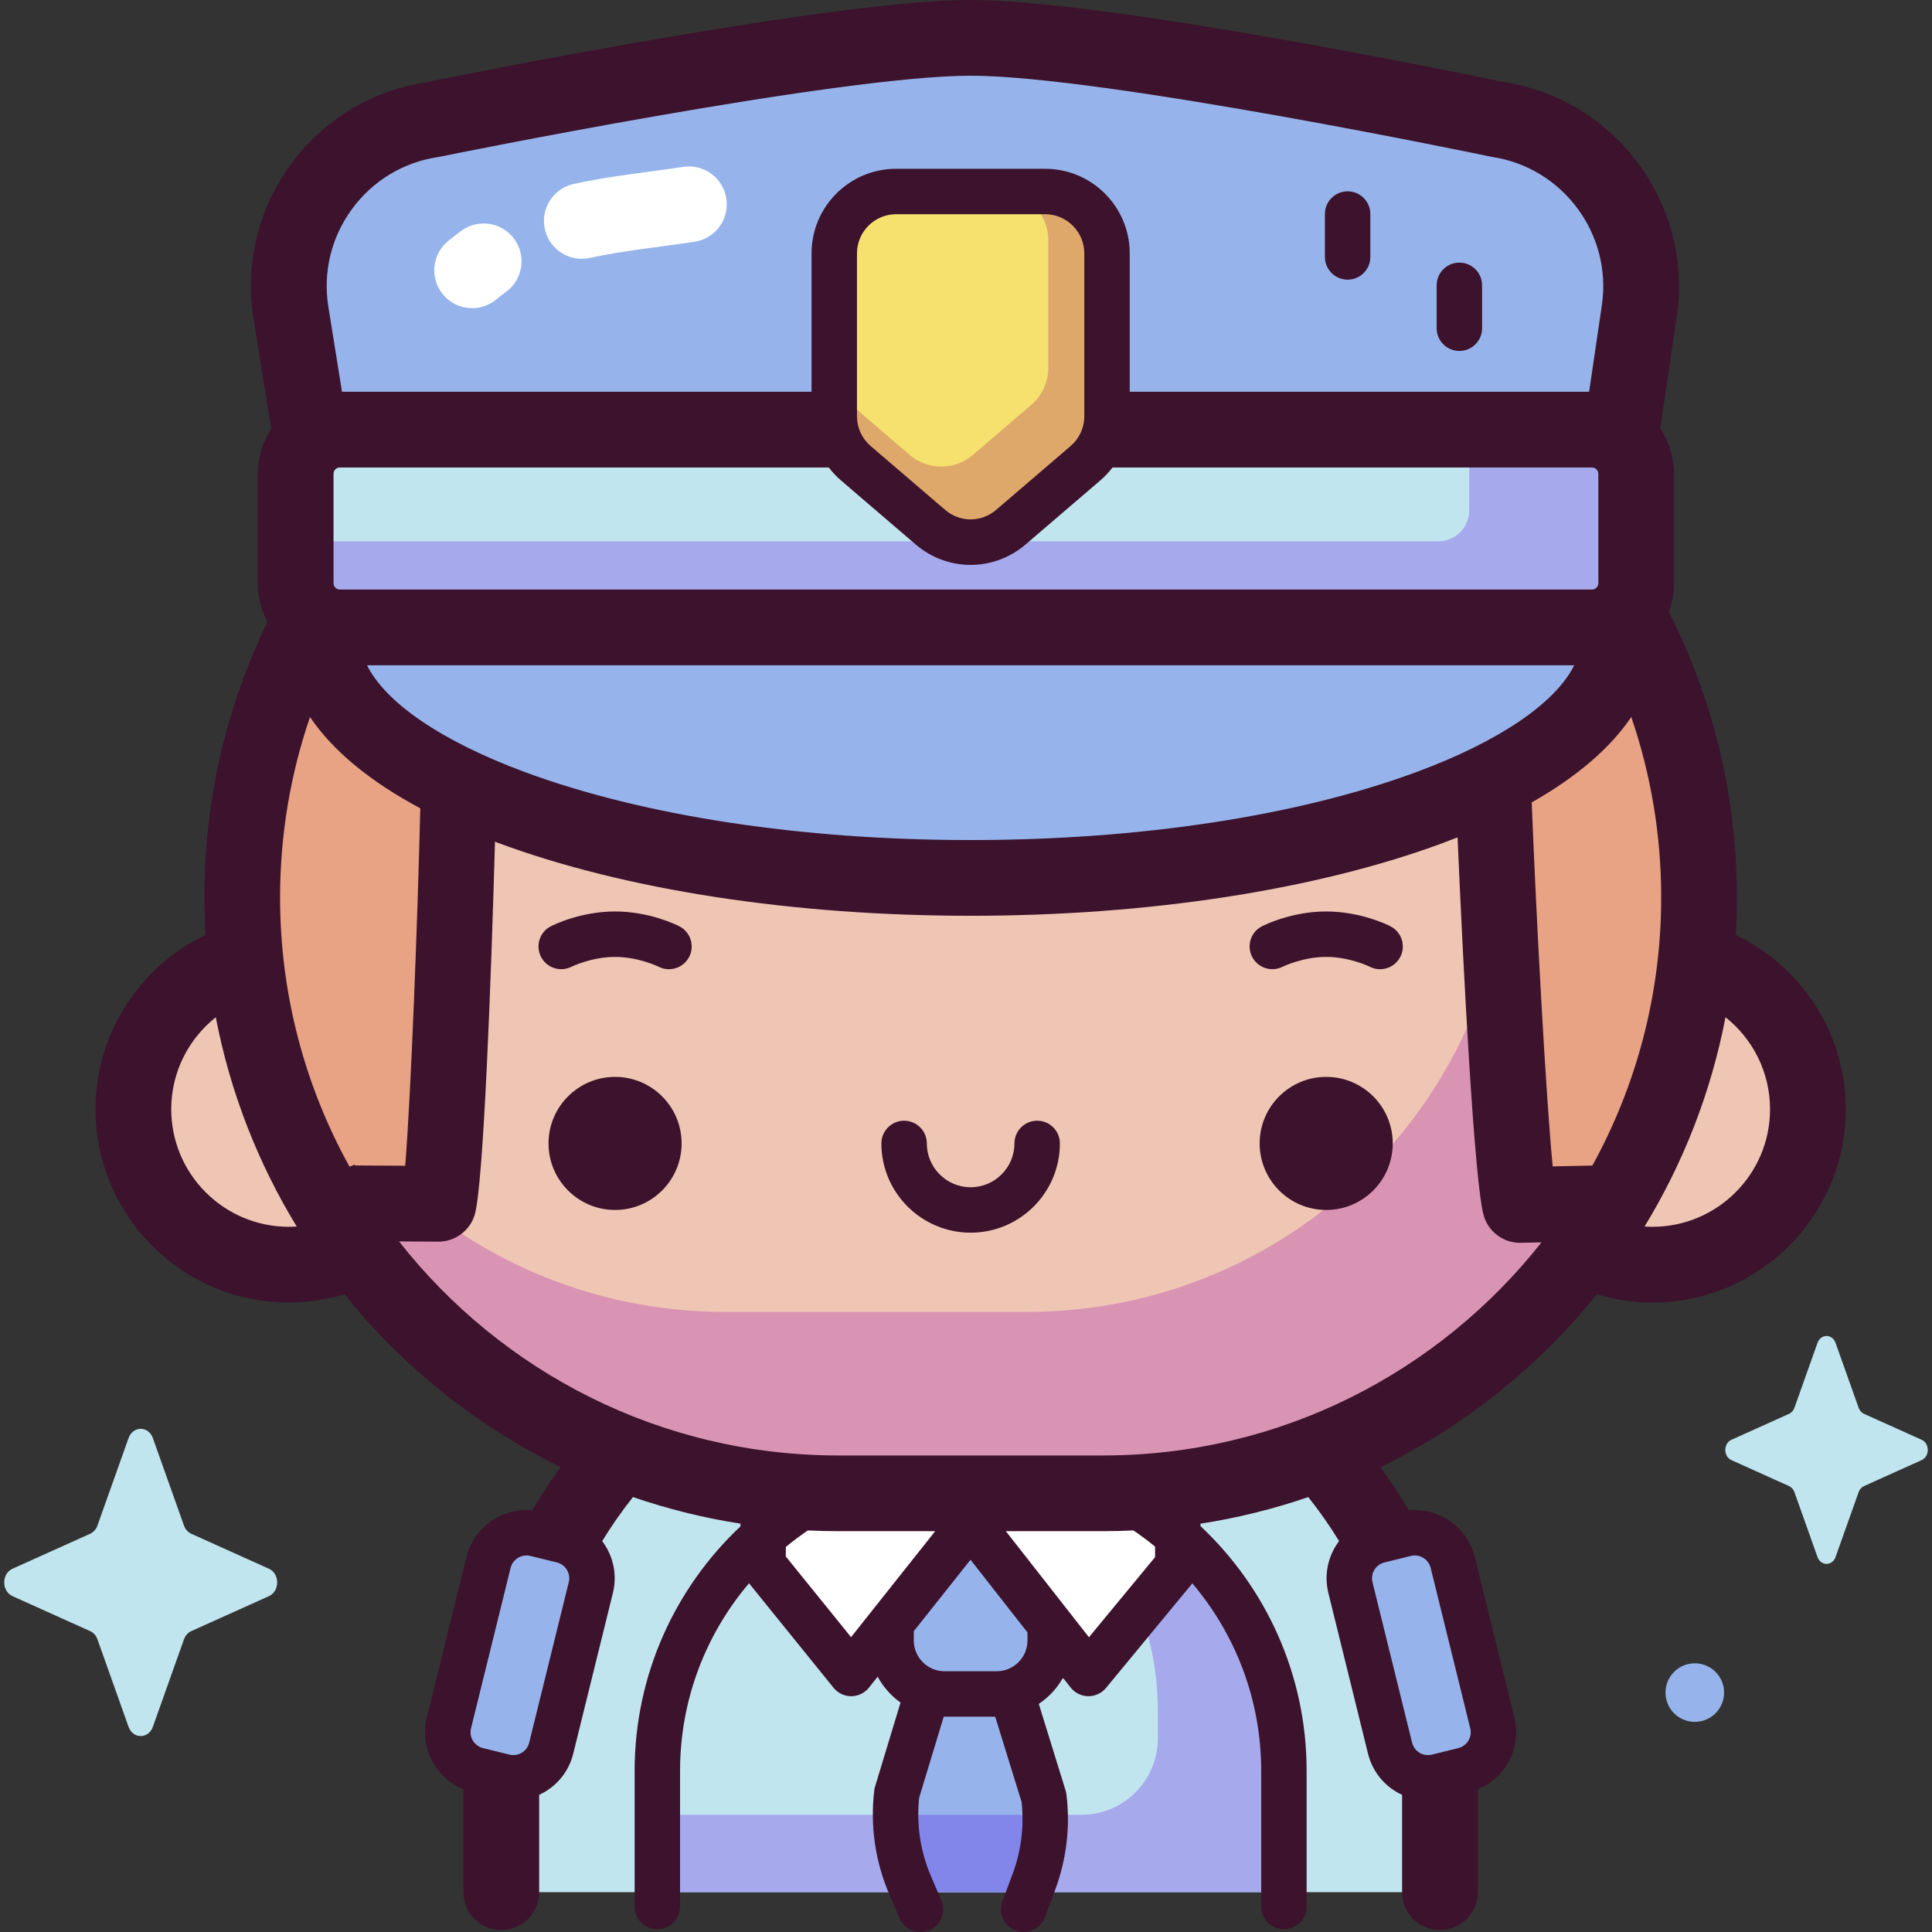 <svg id="Capa_1" enable-background="new 0 0 512 512" height="512" viewBox="0 0 512 512" width="512" xmlns="http://www.w3.org/2000/svg"><rect x="0" y="0" width="512" height="512" fill="#333333" stroke="none"/><g><g><path d="m381.603 501.445v-33.624c0-68.69-55.684-124.374-124.374-124.374-68.69 0-124.374 55.684-124.374 124.374v33.624z" fill="#c1e5ef"/><path d="m278.31 434.742v-13.807c0-7.829-6.347-14.177-14.177-14.177h-13.807c-7.83 0-14.177 6.348-14.177 14.177v13.807c0 6.266 4.07 11.573 9.708 13.447l-8.185 26.998c-.997 8.29.212 16.698 3.505 24.372l.806 1.877h30.996l1.034-2.772c2.664-7.144 3.567-14.825 2.632-22.393l-8.633-27.902c5.94-1.689 10.298-7.143 10.298-13.627z" fill="#96b4eb"/><path d="m265.941 387.11c24.014 10.801 40.905 36.434 40.905 66.348v7.197c0 11.204-9.083 20.287-20.287 20.287h-112.352v20.503h166.044v-31.77c0-42.909-32.554-78.209-74.31-82.565z" fill="#a6aaed"/><path d="m233.639 480.942c1.466 6.944 3.463 13.79 5.886 20.502h31.025c2.332-6.689 4.292-13.457 5.088-20.502z" fill="#8286ea"/><path d="m202.223 414.606 23.356 28.883 31.65-39.86 31.233 39.86 23.663-28.666v-32.548h-109.792s-.11 31.932-.11 32.331z" fill="#fff"/><path d="m449.4 254.401c.57-5.454.867-10.99.867-16.595v-.001c0-87.227-70.712-157.94-157.94-157.94h-70.196c-87.228 0-157.94 70.712-157.94 157.94v.001c0 5.605.297 11.141.866 16.595-17.162 4.971-29.713 20.793-29.713 39.556 0 22.748 18.441 41.188 41.188 41.188 6.482 0 12.612-1.501 18.067-4.169 28.733 39.263 75.15 64.77 127.531 64.77h70.196c52.381 0 98.798-25.506 127.531-64.77 5.455 2.668 11.585 4.169 18.067 4.169 22.747 0 41.188-18.44 41.188-41.188.001-18.763-12.55-34.585-29.712-39.556z" fill="#efc5b4"/><path d="m292.327 80.717h-20.253c70.717 0 128.044 57.327 128.044 128.044v10.874c0 70.717-57.327 128.044-128.044 128.044h-79.839c-67.674 0-123.078-52.502-127.721-118.995-.206 3.299-.323 6.622-.323 9.973v.001c0 87.228 70.712 157.94 157.94 157.94h70.196c87.228 0 157.94-70.712 157.94-157.94v-.001c0-87.228-70.712-157.94-157.94-157.94z" fill="#d994b3"/><path d="m81.207 173.876s-37.232 74.327 7.228 144.986l27.766.154c2.387-7.802 5.383-99.386 5.527-122.63.224-36.338-40.521-22.51-40.521-22.51z" fill="#e8a284"/><path d="m435.531 173.656s38.399 73.731-4.942 145.082l-27.76.592c-2.509-7.763-6.949-99.289-7.459-122.528-.797-36.331 40.161-23.146 40.161-23.146z" fill="#e8a284"/><path d="m429.027 169.18c0 35.058-76.917 63.478-171.798 63.478s-171.799-28.42-171.799-63.478l-2.415-49.501-5.895-36.741c-3.931-24.496 12.858-47.501 37.387-51.226 0 0 106.144-21.679 142.722-21.679s139.862 21.659 139.862 21.659c24.243 3.754 40.919 26.362 37.347 50.632l-5.497 37.355z" fill="#96b4eb"/><path d="m421.895 166.269h-331.833c-6.465 0-11.706-5.241-11.706-11.706v-29.001c0-6.465 5.241-11.706 11.706-11.706h331.833c6.465 0 11.706 5.241 11.706 11.706v29.001c0 6.465-5.241 11.706-11.706 11.706z" fill="#c1e5ef"/><path d="m421.895 113.855h-40.761c4.546 0 8.231 3.685 8.231 8.231v13.139c0 4.546-3.685 8.231-8.231 8.231h-294.546c-4.546 0-8.231-3.685-8.231-8.231v19.337c0 6.465 5.241 11.706 11.706 11.706h331.833c6.465 0 11.706-5.241 11.706-11.706v-29.001c-.001-6.465-5.242-11.706-11.707-11.706z" fill="#a6aaed"/><path d="m287.646 122.772-19.753 16.931c-6.137 5.26-15.192 5.26-21.329 0l-19.753-16.931c-3.632-3.113-5.722-7.658-5.722-12.442v-43.193c0-9.05 7.337-16.387 16.387-16.387h39.506c9.05 0 16.387 7.337 16.387 16.387v43.193c-.001 4.784-2.091 9.329-5.723 12.442z" fill="#f6e06e"/><path d="m276.982 50.751h-12.026c7.103 0 12.861 5.758 12.861 12.861v33.9c0 3.754-1.641 7.322-4.491 9.765l-15.503 13.288c-4.816 4.128-11.923 4.128-16.74 0l-15.503-13.288c-2.851-2.443-4.491-6.011-4.491-9.765v12.819c0 4.784 2.09 9.328 5.722 12.441l19.753 16.931c6.137 5.26 15.192 5.26 21.329 0l19.753-16.931c3.632-3.113 5.722-7.658 5.722-12.441v-43.193c0-9.051-7.336-16.387-16.386-16.387z" fill="#dda86a"/><path d="m133.557 470.837-7.009-1.73c-5.549-1.369-8.937-6.977-7.567-12.526l10.493-42.523c1.369-5.549 6.977-8.937 12.526-7.568l7.009 1.729c5.549 1.369 8.937 6.977 7.568 12.526l-10.493 42.523c-1.371 5.55-6.979 8.938-12.527 7.569z" fill="#96b4eb"/><path d="m380.901 470.837 7.009-1.73c5.549-1.369 8.937-6.977 7.568-12.526l-10.493-42.523c-1.369-5.549-6.977-8.937-12.526-7.568l-7.009 1.729c-5.549 1.369-8.937 6.977-7.568 12.526l10.493 42.523c1.369 5.55 6.977 8.938 12.526 7.569z" fill="#96b4eb"/><path d="m40.512 381.113 8.241 23.173c.353.992 1.051 1.778 1.933 2.175l20.588 9.276c2.909 1.31 2.909 5.945 0 7.255l-20.588 9.276c-.881.397-1.58 1.183-1.933 2.175l-8.241 23.172c-1.164 3.274-5.282 3.274-6.446 0l-8.241-23.172c-.353-.992-1.051-1.778-1.933-2.175l-20.588-9.276c-2.909-1.31-2.909-5.945 0-7.255l20.588-9.276c.882-.397 1.58-1.183 1.933-2.175l8.241-23.173c1.164-3.273 5.282-3.273 6.446 0z" fill="#c1e5ef"/><path d="m486.44 355.878 6.113 17.189c.262.736.78 1.319 1.434 1.614l15.272 6.88c2.158.972 2.158 4.41 0 5.382l-15.272 6.88c-.654.295-1.172.878-1.434 1.614l-6.113 17.189c-.863 2.428-3.918 2.428-4.781 0l-6.113-17.189c-.262-.736-.78-1.319-1.434-1.614l-15.272-6.88c-2.157-.972-2.157-4.41 0-5.382l15.272-6.88c.654-.295 1.172-.878 1.434-1.614l6.113-17.189c.864-2.429 3.918-2.429 4.781 0z" fill="#c1e5ef"/><path d="m456.902 448.552c0 4.287-3.475 7.763-7.762 7.763s-7.763-3.475-7.763-7.763c0-4.287 3.475-7.762 7.763-7.762 4.287 0 7.762 3.475 7.762 7.762z" fill="#96b4eb"/></g><g><g fill="#3c122c"><path d="m459.996 247.766c.194-3.297.304-6.616.304-9.96 0-27.195-6.521-52.887-18.044-75.633.889-2.37 1.378-4.934 1.378-7.61v-29.001c0-4.448-1.345-8.586-3.646-12.034l4.377-29.743c4.343-29.518-16.036-57.254-45.464-61.964-6.952-1.454-105.028-21.821-141.672-21.821-36.651 0-137.509 20.412-144.492 21.833-14.419 2.26-27.09 9.991-35.7 21.789-8.663 11.869-12.151 26.397-9.823 40.905l4.674 29.128c-2.25 3.423-3.564 7.513-3.564 11.907v29.001c0 3.698.931 7.182 2.567 10.235-10.709 22.09-16.733 46.856-16.733 73.009 0 3.343.11 6.661.303 9.956-17.221 8.26-29.15 25.854-29.15 46.195 0 28.244 22.978 51.221 51.221 51.221 5.126 0 10.071-.775 14.743-2.185 15.439 19.168 34.989 34.888 57.306 45.803-2.687 3.686-5.186 7.515-7.494 11.47-7.947-.77-15.491 4.375-17.46 12.351l-10.492 42.523c-1.967 7.968 2.307 16.023 9.686 19.046v27.258c0 5.54 4.492 10.032 10.032 10.032 5.541 0 10.032-4.492 10.032-10.032v-25.798c.548-.254 1.088-.531 1.613-.848 3.742-2.26 6.379-5.843 7.426-10.087l10.493-42.523c1.047-4.244.379-8.643-1.882-12.385-.294-.486-.612-.951-.948-1.399 2.481-4.063 5.209-7.957 8.161-11.667 9.167 3.146 18.689 5.52 28.489 7.043-.001.242-.001.481-.002.719-17.256 16.249-28.049 39.289-28.049 64.806v35.944c0 3.324 2.695 6.02 6.019 6.02s6.019-2.695 6.019-6.02v-35.944c0-18.945 6.882-36.309 18.273-49.733l22.399 27.699c1.143 1.414 2.863 2.235 4.681 2.235h.027c1.827-.008 3.551-.846 4.687-2.276l2.301-2.898c1.476 2.725 3.552 5.075 6.06 6.864l-6.743 22.241c-.102.336-.174.68-.216 1.028-1.122 9.331.243 18.827 3.95 27.465l2.755 6.42c1.312 3.055 4.851 4.468 7.906 3.158 3.055-1.311 4.469-4.851 3.158-7.905l-2.755-6.42c-2.804-6.536-3.88-13.707-3.118-20.773l6.513-21.483c.075.001.148.01.223.01h13.417l6.987 22.584c.711 6.417-.101 12.988-2.358 19.038l-2.728 7.315c-1.162 3.115.421 6.582 3.536 7.744.693.259 1.404.381 2.103.381 2.441-.001 4.738-1.496 5.641-3.918l2.728-7.315c2.99-8.017 4.016-16.742 2.966-25.235-.044-.353-.118-.701-.223-1.04l-7.1-22.949c2.645-1.766 4.844-4.138 6.411-6.919l2.019 2.576c1.124 1.435 2.838 2.284 4.662 2.307h.076c1.795 0 3.498-.802 4.642-2.188l22.88-27.717c11.376 13.421 18.248 30.772 18.248 49.704v35.944c0 3.324 2.695 6.02 6.019 6.02s6.019-2.695 6.019-6.02v-35.944c0-25.555-10.826-48.625-28.127-64.878v-.636c9.825-1.522 19.37-3.901 28.56-7.053 2.952 3.709 5.691 7.595 8.172 11.657-.339.45-.659.917-.954 1.406-2.261 3.742-2.929 8.141-1.882 12.385l10.493 42.523c1.047 4.244 3.684 7.827 7.426 10.088.524.317 1.065.594 1.613.848v25.797c0 5.54 4.491 10.032 10.032 10.032s10.032-4.492 10.032-10.032v-27.258c7.379-3.023 11.653-11.078 9.686-19.046l-10.492-42.523c-1.968-7.977-9.514-13.12-17.465-12.35-2.308-3.955-4.812-7.78-7.499-11.466 22.319-10.915 41.872-26.634 57.313-45.804 4.672 1.412 9.62 2.181 14.747 2.181 28.243 0 51.221-22.978 51.221-51.221 0-20.34-11.928-37.932-29.15-46.19zm-309.265 171.538-10.493 42.523c-.277 1.123-.975 2.07-1.964 2.668s-2.152.774-3.274.498c0 0 0 0-.001 0l-7.008-1.729c-2.318-.572-3.738-2.922-3.166-5.24l10.492-42.523c.486-1.97 2.259-3.292 4.203-3.292.342 0 .69.041 1.036.126l7.01 1.73c1.122.277 2.07.975 2.667 1.964.598.989.775 2.153.498 3.275zm228.41-3.803 10.492 42.523c.572 2.317-.848 4.668-3.165 5.24l-7.009 1.729s0 0-.001 0c-1.122.276-2.285.1-3.275-.498s-1.687-1.545-1.964-2.668l-10.493-42.523c-.277-1.122-.1-2.286.498-3.274.598-.99 1.545-1.687 2.668-1.964l7.008-1.73c.347-.085.694-.126 1.036-.126 1.946-.001 3.719 1.321 4.205 3.291zm42.859-106.615-10.521.224c-1.847-18.99-4.417-67.062-5.559-96.467 11.953-6.773 20.839-14.404 26.383-22.633 5.137 15 7.931 31.077 7.931 47.796 0 25.746-6.618 49.973-18.234 71.08zm-328.001-.246c-.458.169-.918.351-1.376.542-11.718-21.176-18.4-45.509-18.4-71.376 0-16.718 2.797-32.793 7.933-47.792 5.976 8.867 15.834 17.04 29.228 24.194-.709 29.544-2.479 76.091-3.995 94.726l-13.268-.074c-.042-.072-.08-.146-.122-.22zm125.639-184.752c.952 1.252 2.039 2.412 3.256 3.454l19.753 16.931c4.225 3.621 9.402 5.432 14.582 5.432 5.178 0 10.358-1.81 14.582-5.432l19.753-16.931c1.216-1.043 2.304-2.203 3.256-3.454h127.076c.923 0 1.673.751 1.673 1.673v29.001c0 .923-.751 1.673-1.673 1.673h-331.834c-.923 0-1.673-.75-1.673-1.673v-29.001c0-.923.75-1.673 1.673-1.673zm67.711-13.558c0 3.03-1.32 5.9-3.621 7.872l-19.753 16.931c-3.909 3.351-9.585 3.351-13.494 0l-19.753-16.931c-2.301-1.972-3.621-4.842-3.621-7.872v-43.192c0-5.717 4.651-10.368 10.368-10.368h39.506c5.717 0 10.367 4.651 10.367 10.368v43.192zm-190.079 65.971h319.917c-4.947 9.985-19.857 20.19-41.956 28.355-31.363 11.588-73.27 17.97-118.003 17.97s-86.64-6.382-118.003-17.97c-22.098-8.166-37.008-18.37-41.955-28.355zm-4.026-120.85c5.485-7.514 13.571-12.423 22.769-13.82.168-.025.335-.056.501-.089 1.052-.215 105.557-21.477 140.715-21.477 35.121 0 136.781 21.231 137.803 21.445.173.036.348.069.524.095 18.725 2.9 31.716 20.512 28.957 39.258l-3.379 22.961h-121.746v-36.686c0-12.355-10.051-22.406-22.406-22.406h-39.506c-12.355 0-22.406 10.051-22.406 22.406v36.686h-124.438l-3.607-22.476c-1.474-9.185.735-18.383 6.219-25.897zm-16.712 269.662c-17.18 0-31.156-13.977-31.156-31.156 0-9.87 4.624-18.669 11.809-24.38 3.837 19.96 11.208 38.677 21.451 55.463-.695.047-1.396.073-2.104.073zm149.004 108.75-17.287-21.379c.002-.705.005-1.566.008-2.537 1.871-1.546 3.818-2.999 5.831-4.366 2.666.126 5.346.196 8.043.196h25.705zm46.754.879c0 4.499-3.66 8.158-8.158 8.158h-13.807c-4.498 0-8.158-3.659-8.158-8.158v-2.464l15.03-18.928 15.093 19.26zm16.293-.857-22.024-28.107h25.768c2.697 0 5.377-.07 8.043-.196 1.978 1.343 3.894 2.768 5.734 4.284v2.794zm3.744-48.172h-70.196c-47.185 0-89.279-22.209-116.38-56.723l10.393.058h.056c4.407 0 8.302-2.878 9.593-7.097 2.357-7.706 4.413-63.848 5.38-98.892.368.139.727.28 1.099.417 33.534 12.391 77.911 19.214 124.957 19.214s91.423-6.824 124.957-19.214c1.388-.513 2.745-1.037 4.086-1.566 1.496 34.875 4.491 92.708 7.011 100.504 1.341 4.148 5.202 6.947 9.544 6.947.072 0 .144-.001.216-.002l5.463-.117c-27.108 34.37-69.11 56.471-116.179 56.471zm145.598-60.6c-.706 0-1.405-.032-2.1-.079 10.242-16.787 17.612-35.505 21.448-55.466 7.187 5.71 11.807 14.517 11.807 24.389.001 17.18-13.975 31.156-31.155 31.156z"/><path d="m180.022 245.472c-.787-.402-7.947-3.923-17.021-3.923s-16.235 3.521-17.021 3.923c-2.951 1.506-4.117 5.107-2.625 8.066 1.492 2.957 5.106 4.148 8.073 2.669.052-.026 5.325-2.619 11.572-2.619s11.519 2.592 11.547 2.606c.877.448 1.811.659 2.732.659 2.19 0 4.302-1.199 5.367-3.284 1.512-2.96.337-6.586-2.624-8.097z"/><path d="m368.478 245.472c-.787-.402-7.947-3.923-17.021-3.923s-16.234 3.521-17.021 3.923c-2.951 1.506-4.117 5.108-2.624 8.066 1.492 2.959 5.107 4.148 8.074 2.669.052-.026 5.324-2.619 11.572-2.619s11.52 2.592 11.548 2.606c.877.448 1.811.659 2.732.659 2.19 0 4.302-1.199 5.367-3.284 1.509-2.96.333-6.586-2.627-8.097z"/><path d="m274.86 297c-3.324 0-6.019 2.695-6.019 6.019 0 6.402-5.209 11.612-11.612 11.612s-11.612-5.209-11.612-11.612c0-3.324-2.695-6.019-6.019-6.019s-6.02 2.695-6.02 6.019c0 13.041 10.61 23.651 23.651 23.651s23.651-10.609 23.651-23.651c0-3.324-2.695-6.019-6.02-6.019z"/><path d="m386.75 93.005c3.324 0 6.019-2.695 6.019-6.019v-11.368c0-3.324-2.695-6.019-6.019-6.019s-6.019 2.695-6.019 6.019v11.368c-.001 3.324 2.694 6.019 6.019 6.019z"/><path d="m357.135 74.112c3.324 0 6.019-2.695 6.019-6.019v-11.367c0-3.324-2.695-6.019-6.019-6.019s-6.019 2.695-6.019 6.019v11.367c0 3.324 2.695 6.019 6.019 6.019z"/><circle cx="163.001" cy="303.019" r="17.632"/><circle cx="351.457" cy="303.019" r="17.632"/></g><path d="m154.175 68.584c-4.615 0-8.77-3.205-9.792-7.899-1.18-5.413 2.252-10.758 7.666-11.938 6.889-1.501 13.784-2.428 20.453-3.324 2.825-.38 5.746-.773 8.571-1.198 5.484-.826 10.59 2.948 11.415 8.427.825 5.48-2.948 10.59-8.427 11.415-2.983.449-5.984.852-8.887 1.242-6.561.882-12.759 1.715-18.853 3.043-.72.156-1.438.232-2.146.232z" fill="#fff"/><path d="m125.128 81.667c-2.861 0-5.701-1.217-7.686-3.578-3.565-4.241-3.016-10.57 1.225-14.135 1.158-.974 2.388-1.929 3.653-2.84 4.498-3.234 10.767-2.214 14.003 2.284 3.236 4.497 2.214 10.766-2.283 14.003-.859.618-1.688 1.262-2.463 1.913-1.88 1.581-4.171 2.353-6.449 2.353z" fill="#fff"/></g></g></svg>